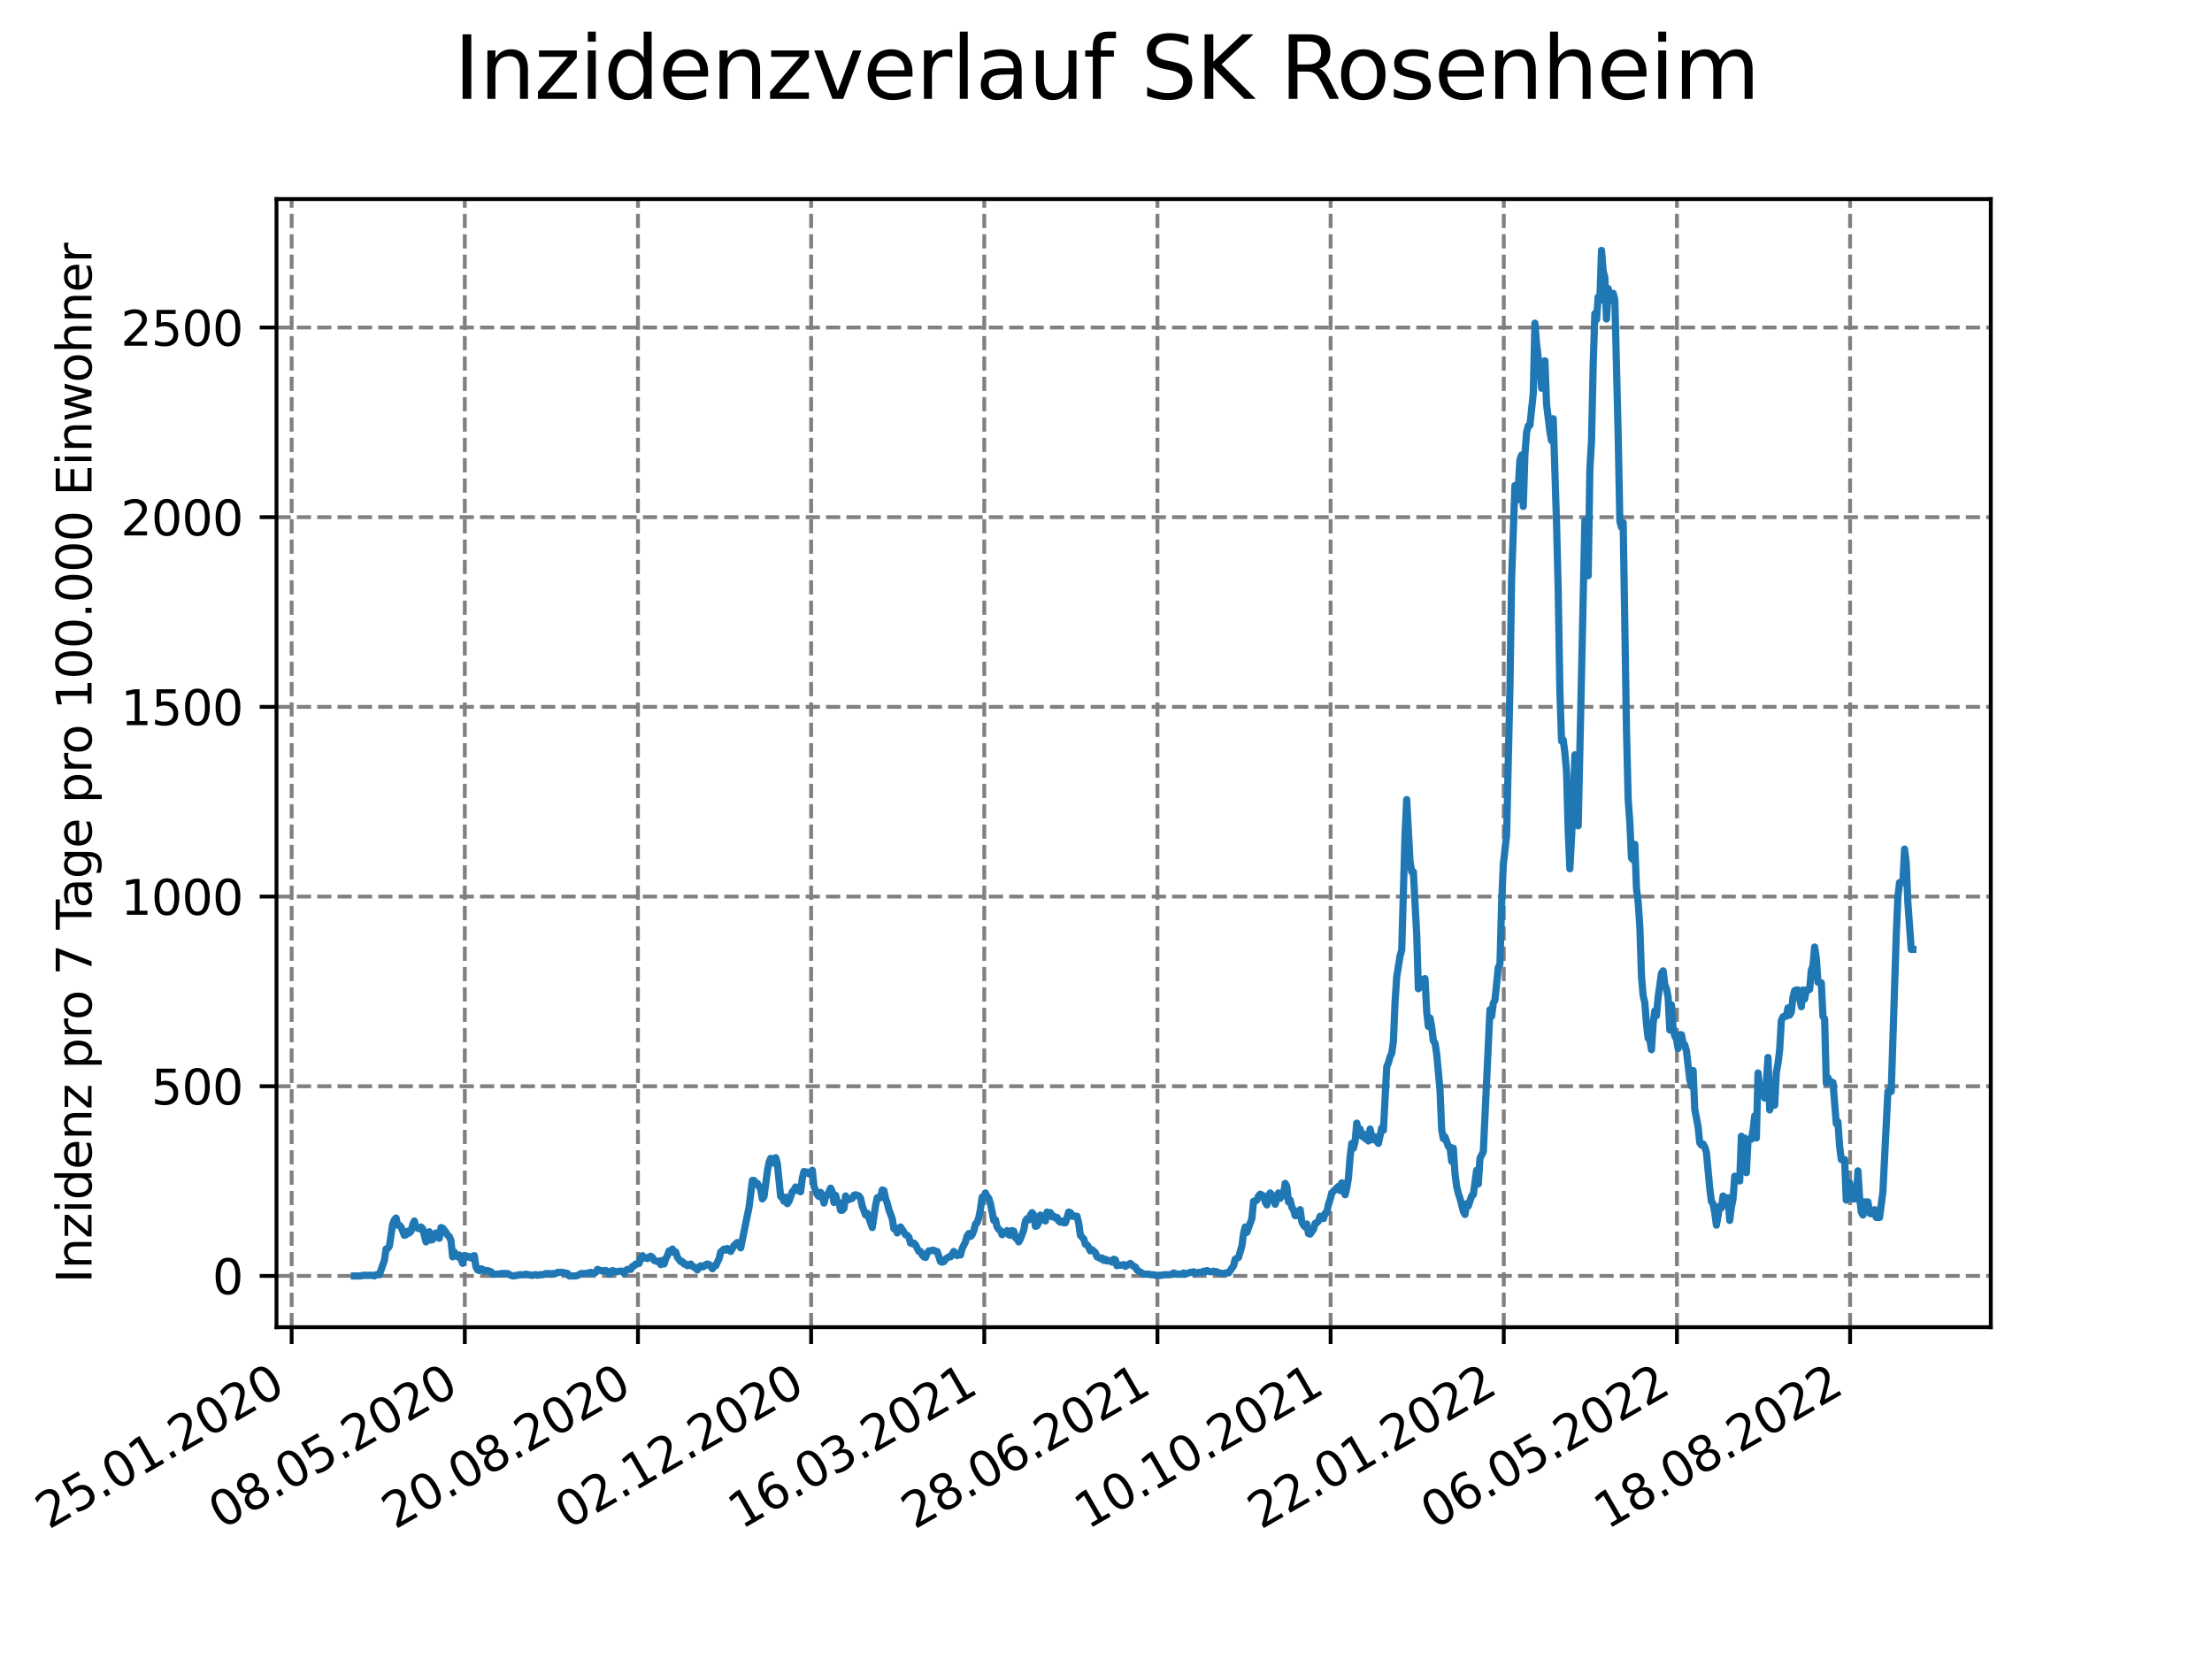 <?xml version="1.0" encoding="utf-8" standalone="no"?>
<!DOCTYPE svg PUBLIC "-//W3C//DTD SVG 1.1//EN"
  "http://www.w3.org/Graphics/SVG/1.1/DTD/svg11.dtd">
<svg xmlns:xlink="http://www.w3.org/1999/xlink" width="460.8pt" height="345.6pt" viewBox="0 0 460.8 345.6" xmlns="http://www.w3.org/2000/svg" version="1.1">
 <defs>
  <style type="text/css">*{stroke-linejoin: round; stroke-linecap: butt}</style>
 </defs>
 <g id="figure_1">
  <g id="patch_1">
   <path d="M 0 345.6 
L 460.8 345.6 
L 460.8 0 
L 0 0 
z
" style="fill: #ffffff"/>
  </g>
  <g id="axes_1">
   <g id="patch_2">
    <path d="M 57.6 276.48 
L 414.72 276.48 
L 414.72 41.472 
L 57.6 41.472 
z
" style="fill: #ffffff"/>
   </g>
   <g id="matplotlib.axis_1">
    <g id="xtick_1">
     <g id="line2d_1">
      <path d="M 60.753 276.48 
L 60.753 41.472 
" clip-path="url(#p715cb5aebe)" style="fill: none; stroke-dasharray: 2.96,1.28; stroke-dashoffset: 0; stroke: #808080; stroke-width: 0.8"/>
     </g>
     <g id="line2d_2">
      <defs>
       <path id="ma9591a7ffc" d="M 0 0 
L 0 3.5 
" style="stroke: #000000; stroke-width: 0.8"/>
      </defs>
      <g>
       <use xlink:href="#ma9591a7ffc" x="60.753" y="276.48" style="stroke: #000000; stroke-width: 0.8"/>
      </g>
     </g>
     <g id="text_1">
      <!-- 25.01.2020 -->
      <g transform="translate(10.128 318.689) rotate(-30) scale(0.1 -0.1)">
       <defs>
        <path id="DejaVuSans-32" d="M 1228 531 
L 3431 531 
L 3431 0 
L 469 0 
L 469 531 
Q 828 903 1448 1529 
Q 2069 2156 2228 2338 
Q 2531 2678 2651 2914 
Q 2772 3150 2772 3378 
Q 2772 3750 2511 3984 
Q 2250 4219 1831 4219 
Q 1534 4219 1204 4116 
Q 875 4013 500 3803 
L 500 4441 
Q 881 4594 1212 4672 
Q 1544 4750 1819 4750 
Q 2544 4750 2975 4387 
Q 3406 4025 3406 3419 
Q 3406 3131 3298 2873 
Q 3191 2616 2906 2266 
Q 2828 2175 2409 1742 
Q 1991 1309 1228 531 
z
" transform="scale(0.016)"/>
        <path id="DejaVuSans-35" d="M 691 4666 
L 3169 4666 
L 3169 4134 
L 1269 4134 
L 1269 2991 
Q 1406 3038 1543 3061 
Q 1681 3084 1819 3084 
Q 2600 3084 3056 2656 
Q 3513 2228 3513 1497 
Q 3513 744 3044 326 
Q 2575 -91 1722 -91 
Q 1428 -91 1123 -41 
Q 819 9 494 109 
L 494 744 
Q 775 591 1075 516 
Q 1375 441 1709 441 
Q 2250 441 2565 725 
Q 2881 1009 2881 1497 
Q 2881 1984 2565 2268 
Q 2250 2553 1709 2553 
Q 1456 2553 1204 2497 
Q 953 2441 691 2322 
L 691 4666 
z
" transform="scale(0.016)"/>
        <path id="DejaVuSans-2e" d="M 684 794 
L 1344 794 
L 1344 0 
L 684 0 
L 684 794 
z
" transform="scale(0.016)"/>
        <path id="DejaVuSans-30" d="M 2034 4250 
Q 1547 4250 1301 3770 
Q 1056 3291 1056 2328 
Q 1056 1369 1301 889 
Q 1547 409 2034 409 
Q 2525 409 2770 889 
Q 3016 1369 3016 2328 
Q 3016 3291 2770 3770 
Q 2525 4250 2034 4250 
z
M 2034 4750 
Q 2819 4750 3233 4129 
Q 3647 3509 3647 2328 
Q 3647 1150 3233 529 
Q 2819 -91 2034 -91 
Q 1250 -91 836 529 
Q 422 1150 422 2328 
Q 422 3509 836 4129 
Q 1250 4750 2034 4750 
z
" transform="scale(0.016)"/>
        <path id="DejaVuSans-31" d="M 794 531 
L 1825 531 
L 1825 4091 
L 703 3866 
L 703 4441 
L 1819 4666 
L 2450 4666 
L 2450 531 
L 3481 531 
L 3481 0 
L 794 0 
L 794 531 
z
" transform="scale(0.016)"/>
       </defs>
       <use xlink:href="#DejaVuSans-32"/>
       <use xlink:href="#DejaVuSans-35" x="63.623"/>
       <use xlink:href="#DejaVuSans-2e" x="127.246"/>
       <use xlink:href="#DejaVuSans-30" x="159.033"/>
       <use xlink:href="#DejaVuSans-31" x="222.656"/>
       <use xlink:href="#DejaVuSans-2e" x="286.279"/>
       <use xlink:href="#DejaVuSans-32" x="318.066"/>
       <use xlink:href="#DejaVuSans-30" x="381.689"/>
       <use xlink:href="#DejaVuSans-32" x="445.312"/>
       <use xlink:href="#DejaVuSans-30" x="508.936"/>
      </g>
     </g>
    </g>
    <g id="xtick_2">
     <g id="line2d_3">
      <path d="M 96.826 276.48 
L 96.826 41.472 
" clip-path="url(#p715cb5aebe)" style="fill: none; stroke-dasharray: 2.96,1.28; stroke-dashoffset: 0; stroke: #808080; stroke-width: 0.8"/>
     </g>
     <g id="line2d_4">
      <g>
       <use xlink:href="#ma9591a7ffc" x="96.826" y="276.48" style="stroke: #000000; stroke-width: 0.8"/>
      </g>
     </g>
     <g id="text_2">
      <!-- 08.05.2020 -->
      <g transform="translate(46.201 318.689) rotate(-30) scale(0.1 -0.1)">
       <defs>
        <path id="DejaVuSans-38" d="M 2034 2216 
Q 1584 2216 1326 1975 
Q 1069 1734 1069 1313 
Q 1069 891 1326 650 
Q 1584 409 2034 409 
Q 2484 409 2743 651 
Q 3003 894 3003 1313 
Q 3003 1734 2745 1975 
Q 2488 2216 2034 2216 
z
M 1403 2484 
Q 997 2584 770 2862 
Q 544 3141 544 3541 
Q 544 4100 942 4425 
Q 1341 4750 2034 4750 
Q 2731 4750 3128 4425 
Q 3525 4100 3525 3541 
Q 3525 3141 3298 2862 
Q 3072 2584 2669 2484 
Q 3125 2378 3379 2068 
Q 3634 1759 3634 1313 
Q 3634 634 3220 271 
Q 2806 -91 2034 -91 
Q 1263 -91 848 271 
Q 434 634 434 1313 
Q 434 1759 690 2068 
Q 947 2378 1403 2484 
z
M 1172 3481 
Q 1172 3119 1398 2916 
Q 1625 2713 2034 2713 
Q 2441 2713 2670 2916 
Q 2900 3119 2900 3481 
Q 2900 3844 2670 4047 
Q 2441 4250 2034 4250 
Q 1625 4250 1398 4047 
Q 1172 3844 1172 3481 
z
" transform="scale(0.016)"/>
       </defs>
       <use xlink:href="#DejaVuSans-30"/>
       <use xlink:href="#DejaVuSans-38" x="63.623"/>
       <use xlink:href="#DejaVuSans-2e" x="127.246"/>
       <use xlink:href="#DejaVuSans-30" x="159.033"/>
       <use xlink:href="#DejaVuSans-35" x="222.656"/>
       <use xlink:href="#DejaVuSans-2e" x="286.279"/>
       <use xlink:href="#DejaVuSans-32" x="318.066"/>
       <use xlink:href="#DejaVuSans-30" x="381.689"/>
       <use xlink:href="#DejaVuSans-32" x="445.312"/>
       <use xlink:href="#DejaVuSans-30" x="508.936"/>
      </g>
     </g>
    </g>
    <g id="xtick_3">
     <g id="line2d_5">
      <path d="M 132.899 276.48 
L 132.899 41.472 
" clip-path="url(#p715cb5aebe)" style="fill: none; stroke-dasharray: 2.96,1.28; stroke-dashoffset: 0; stroke: #808080; stroke-width: 0.8"/>
     </g>
     <g id="line2d_6">
      <g>
       <use xlink:href="#ma9591a7ffc" x="132.899" y="276.48" style="stroke: #000000; stroke-width: 0.8"/>
      </g>
     </g>
     <g id="text_3">
      <!-- 20.08.2020 -->
      <g transform="translate(82.274 318.689) rotate(-30) scale(0.1 -0.1)">
       <use xlink:href="#DejaVuSans-32"/>
       <use xlink:href="#DejaVuSans-30" x="63.623"/>
       <use xlink:href="#DejaVuSans-2e" x="127.246"/>
       <use xlink:href="#DejaVuSans-30" x="159.033"/>
       <use xlink:href="#DejaVuSans-38" x="222.656"/>
       <use xlink:href="#DejaVuSans-2e" x="286.279"/>
       <use xlink:href="#DejaVuSans-32" x="318.066"/>
       <use xlink:href="#DejaVuSans-30" x="381.689"/>
       <use xlink:href="#DejaVuSans-32" x="445.312"/>
       <use xlink:href="#DejaVuSans-30" x="508.936"/>
      </g>
     </g>
    </g>
    <g id="xtick_4">
     <g id="line2d_7">
      <path d="M 168.972 276.48 
L 168.972 41.472 
" clip-path="url(#p715cb5aebe)" style="fill: none; stroke-dasharray: 2.96,1.28; stroke-dashoffset: 0; stroke: #808080; stroke-width: 0.8"/>
     </g>
     <g id="line2d_8">
      <g>
       <use xlink:href="#ma9591a7ffc" x="168.972" y="276.48" style="stroke: #000000; stroke-width: 0.8"/>
      </g>
     </g>
     <g id="text_4">
      <!-- 02.12.2020 -->
      <g transform="translate(118.346 318.689) rotate(-30) scale(0.1 -0.1)">
       <use xlink:href="#DejaVuSans-30"/>
       <use xlink:href="#DejaVuSans-32" x="63.623"/>
       <use xlink:href="#DejaVuSans-2e" x="127.246"/>
       <use xlink:href="#DejaVuSans-31" x="159.033"/>
       <use xlink:href="#DejaVuSans-32" x="222.656"/>
       <use xlink:href="#DejaVuSans-2e" x="286.279"/>
       <use xlink:href="#DejaVuSans-32" x="318.066"/>
       <use xlink:href="#DejaVuSans-30" x="381.689"/>
       <use xlink:href="#DejaVuSans-32" x="445.312"/>
       <use xlink:href="#DejaVuSans-30" x="508.936"/>
      </g>
     </g>
    </g>
    <g id="xtick_5">
     <g id="line2d_9">
      <path d="M 205.044 276.48 
L 205.044 41.472 
" clip-path="url(#p715cb5aebe)" style="fill: none; stroke-dasharray: 2.96,1.28; stroke-dashoffset: 0; stroke: #808080; stroke-width: 0.8"/>
     </g>
     <g id="line2d_10">
      <g>
       <use xlink:href="#ma9591a7ffc" x="205.044" y="276.48" style="stroke: #000000; stroke-width: 0.8"/>
      </g>
     </g>
     <g id="text_5">
      <!-- 16.03.2021 -->
      <g transform="translate(154.419 318.689) rotate(-30) scale(0.1 -0.1)">
       <defs>
        <path id="DejaVuSans-36" d="M 2113 2584 
Q 1688 2584 1439 2293 
Q 1191 2003 1191 1497 
Q 1191 994 1439 701 
Q 1688 409 2113 409 
Q 2538 409 2786 701 
Q 3034 994 3034 1497 
Q 3034 2003 2786 2293 
Q 2538 2584 2113 2584 
z
M 3366 4563 
L 3366 3988 
Q 3128 4100 2886 4159 
Q 2644 4219 2406 4219 
Q 1781 4219 1451 3797 
Q 1122 3375 1075 2522 
Q 1259 2794 1537 2939 
Q 1816 3084 2150 3084 
Q 2853 3084 3261 2657 
Q 3669 2231 3669 1497 
Q 3669 778 3244 343 
Q 2819 -91 2113 -91 
Q 1303 -91 875 529 
Q 447 1150 447 2328 
Q 447 3434 972 4092 
Q 1497 4750 2381 4750 
Q 2619 4750 2861 4703 
Q 3103 4656 3366 4563 
z
" transform="scale(0.016)"/>
        <path id="DejaVuSans-33" d="M 2597 2516 
Q 3050 2419 3304 2112 
Q 3559 1806 3559 1356 
Q 3559 666 3084 287 
Q 2609 -91 1734 -91 
Q 1441 -91 1130 -33 
Q 819 25 488 141 
L 488 750 
Q 750 597 1062 519 
Q 1375 441 1716 441 
Q 2309 441 2620 675 
Q 2931 909 2931 1356 
Q 2931 1769 2642 2001 
Q 2353 2234 1838 2234 
L 1294 2234 
L 1294 2753 
L 1863 2753 
Q 2328 2753 2575 2939 
Q 2822 3125 2822 3475 
Q 2822 3834 2567 4026 
Q 2313 4219 1838 4219 
Q 1578 4219 1281 4162 
Q 984 4106 628 3988 
L 628 4550 
Q 988 4650 1302 4700 
Q 1616 4750 1894 4750 
Q 2613 4750 3031 4423 
Q 3450 4097 3450 3541 
Q 3450 3153 3228 2886 
Q 3006 2619 2597 2516 
z
" transform="scale(0.016)"/>
       </defs>
       <use xlink:href="#DejaVuSans-31"/>
       <use xlink:href="#DejaVuSans-36" x="63.623"/>
       <use xlink:href="#DejaVuSans-2e" x="127.246"/>
       <use xlink:href="#DejaVuSans-30" x="159.033"/>
       <use xlink:href="#DejaVuSans-33" x="222.656"/>
       <use xlink:href="#DejaVuSans-2e" x="286.279"/>
       <use xlink:href="#DejaVuSans-32" x="318.066"/>
       <use xlink:href="#DejaVuSans-30" x="381.689"/>
       <use xlink:href="#DejaVuSans-32" x="445.312"/>
       <use xlink:href="#DejaVuSans-31" x="508.936"/>
      </g>
     </g>
    </g>
    <g id="xtick_6">
     <g id="line2d_11">
      <path d="M 241.117 276.48 
L 241.117 41.472 
" clip-path="url(#p715cb5aebe)" style="fill: none; stroke-dasharray: 2.96,1.28; stroke-dashoffset: 0; stroke: #808080; stroke-width: 0.8"/>
     </g>
     <g id="line2d_12">
      <g>
       <use xlink:href="#ma9591a7ffc" x="241.117" y="276.48" style="stroke: #000000; stroke-width: 0.8"/>
      </g>
     </g>
     <g id="text_6">
      <!-- 28.06.2021 -->
      <g transform="translate(190.492 318.689) rotate(-30) scale(0.1 -0.1)">
       <use xlink:href="#DejaVuSans-32"/>
       <use xlink:href="#DejaVuSans-38" x="63.623"/>
       <use xlink:href="#DejaVuSans-2e" x="127.246"/>
       <use xlink:href="#DejaVuSans-30" x="159.033"/>
       <use xlink:href="#DejaVuSans-36" x="222.656"/>
       <use xlink:href="#DejaVuSans-2e" x="286.279"/>
       <use xlink:href="#DejaVuSans-32" x="318.066"/>
       <use xlink:href="#DejaVuSans-30" x="381.689"/>
       <use xlink:href="#DejaVuSans-32" x="445.312"/>
       <use xlink:href="#DejaVuSans-31" x="508.936"/>
      </g>
     </g>
    </g>
    <g id="xtick_7">
     <g id="line2d_13">
      <path d="M 277.19 276.48 
L 277.19 41.472 
" clip-path="url(#p715cb5aebe)" style="fill: none; stroke-dasharray: 2.96,1.28; stroke-dashoffset: 0; stroke: #808080; stroke-width: 0.8"/>
     </g>
     <g id="line2d_14">
      <g>
       <use xlink:href="#ma9591a7ffc" x="277.19" y="276.48" style="stroke: #000000; stroke-width: 0.8"/>
      </g>
     </g>
     <g id="text_7">
      <!-- 10.10.2021 -->
      <g transform="translate(226.565 318.689) rotate(-30) scale(0.1 -0.1)">
       <use xlink:href="#DejaVuSans-31"/>
       <use xlink:href="#DejaVuSans-30" x="63.623"/>
       <use xlink:href="#DejaVuSans-2e" x="127.246"/>
       <use xlink:href="#DejaVuSans-31" x="159.033"/>
       <use xlink:href="#DejaVuSans-30" x="222.656"/>
       <use xlink:href="#DejaVuSans-2e" x="286.279"/>
       <use xlink:href="#DejaVuSans-32" x="318.066"/>
       <use xlink:href="#DejaVuSans-30" x="381.689"/>
       <use xlink:href="#DejaVuSans-32" x="445.312"/>
       <use xlink:href="#DejaVuSans-31" x="508.936"/>
      </g>
     </g>
    </g>
    <g id="xtick_8">
     <g id="line2d_15">
      <path d="M 313.263 276.48 
L 313.263 41.472 
" clip-path="url(#p715cb5aebe)" style="fill: none; stroke-dasharray: 2.96,1.28; stroke-dashoffset: 0; stroke: #808080; stroke-width: 0.8"/>
     </g>
     <g id="line2d_16">
      <g>
       <use xlink:href="#ma9591a7ffc" x="313.263" y="276.48" style="stroke: #000000; stroke-width: 0.8"/>
      </g>
     </g>
     <g id="text_8">
      <!-- 22.01.2022 -->
      <g transform="translate(262.637 318.689) rotate(-30) scale(0.1 -0.1)">
       <use xlink:href="#DejaVuSans-32"/>
       <use xlink:href="#DejaVuSans-32" x="63.623"/>
       <use xlink:href="#DejaVuSans-2e" x="127.246"/>
       <use xlink:href="#DejaVuSans-30" x="159.033"/>
       <use xlink:href="#DejaVuSans-31" x="222.656"/>
       <use xlink:href="#DejaVuSans-2e" x="286.279"/>
       <use xlink:href="#DejaVuSans-32" x="318.066"/>
       <use xlink:href="#DejaVuSans-30" x="381.689"/>
       <use xlink:href="#DejaVuSans-32" x="445.312"/>
       <use xlink:href="#DejaVuSans-32" x="508.936"/>
      </g>
     </g>
    </g>
    <g id="xtick_9">
     <g id="line2d_17">
      <path d="M 349.335 276.48 
L 349.335 41.472 
" clip-path="url(#p715cb5aebe)" style="fill: none; stroke-dasharray: 2.96,1.28; stroke-dashoffset: 0; stroke: #808080; stroke-width: 0.8"/>
     </g>
     <g id="line2d_18">
      <g>
       <use xlink:href="#ma9591a7ffc" x="349.335" y="276.48" style="stroke: #000000; stroke-width: 0.8"/>
      </g>
     </g>
     <g id="text_9">
      <!-- 06.05.2022 -->
      <g transform="translate(298.71 318.689) rotate(-30) scale(0.1 -0.1)">
       <use xlink:href="#DejaVuSans-30"/>
       <use xlink:href="#DejaVuSans-36" x="63.623"/>
       <use xlink:href="#DejaVuSans-2e" x="127.246"/>
       <use xlink:href="#DejaVuSans-30" x="159.033"/>
       <use xlink:href="#DejaVuSans-35" x="222.656"/>
       <use xlink:href="#DejaVuSans-2e" x="286.279"/>
       <use xlink:href="#DejaVuSans-32" x="318.066"/>
       <use xlink:href="#DejaVuSans-30" x="381.689"/>
       <use xlink:href="#DejaVuSans-32" x="445.312"/>
       <use xlink:href="#DejaVuSans-32" x="508.936"/>
      </g>
     </g>
    </g>
    <g id="xtick_10">
     <g id="line2d_19">
      <path d="M 385.408 276.48 
L 385.408 41.472 
" clip-path="url(#p715cb5aebe)" style="fill: none; stroke-dasharray: 2.96,1.28; stroke-dashoffset: 0; stroke: #808080; stroke-width: 0.8"/>
     </g>
     <g id="line2d_20">
      <g>
       <use xlink:href="#ma9591a7ffc" x="385.408" y="276.48" style="stroke: #000000; stroke-width: 0.8"/>
      </g>
     </g>
     <g id="text_10">
      <!-- 18.08.2022 -->
      <g transform="translate(334.783 318.689) rotate(-30) scale(0.1 -0.1)">
       <use xlink:href="#DejaVuSans-31"/>
       <use xlink:href="#DejaVuSans-38" x="63.623"/>
       <use xlink:href="#DejaVuSans-2e" x="127.246"/>
       <use xlink:href="#DejaVuSans-30" x="159.033"/>
       <use xlink:href="#DejaVuSans-38" x="222.656"/>
       <use xlink:href="#DejaVuSans-2e" x="286.279"/>
       <use xlink:href="#DejaVuSans-32" x="318.066"/>
       <use xlink:href="#DejaVuSans-30" x="381.689"/>
       <use xlink:href="#DejaVuSans-32" x="445.312"/>
       <use xlink:href="#DejaVuSans-32" x="508.936"/>
      </g>
     </g>
    </g>
   </g>
   <g id="matplotlib.axis_2">
    <g id="ytick_1">
     <g id="line2d_21">
      <path d="M 57.6 265.798 
L 414.72 265.798 
" clip-path="url(#p715cb5aebe)" style="fill: none; stroke-dasharray: 2.96,1.28; stroke-dashoffset: 0; stroke: #808080; stroke-width: 0.8"/>
     </g>
     <g id="line2d_22">
      <defs>
       <path id="ma92abcd1f4" d="M 0 0 
L -3.5 0 
" style="stroke: #000000; stroke-width: 0.8"/>
      </defs>
      <g>
       <use xlink:href="#ma92abcd1f4" x="57.6" y="265.798" style="stroke: #000000; stroke-width: 0.8"/>
      </g>
     </g>
     <g id="text_11">
      <!-- 0 -->
      <g transform="translate(44.237 269.597) scale(0.1 -0.1)">
       <use xlink:href="#DejaVuSans-30"/>
      </g>
     </g>
    </g>
    <g id="ytick_2">
     <g id="line2d_23">
      <path d="M 57.6 226.283 
L 414.72 226.283 
" clip-path="url(#p715cb5aebe)" style="fill: none; stroke-dasharray: 2.96,1.28; stroke-dashoffset: 0; stroke: #808080; stroke-width: 0.8"/>
     </g>
     <g id="line2d_24">
      <g>
       <use xlink:href="#ma92abcd1f4" x="57.6" y="226.283" style="stroke: #000000; stroke-width: 0.8"/>
      </g>
     </g>
     <g id="text_12">
      <!-- 500 -->
      <g transform="translate(31.512 230.082) scale(0.1 -0.1)">
       <use xlink:href="#DejaVuSans-35"/>
       <use xlink:href="#DejaVuSans-30" x="63.623"/>
       <use xlink:href="#DejaVuSans-30" x="127.246"/>
      </g>
     </g>
    </g>
    <g id="ytick_3">
     <g id="line2d_25">
      <path d="M 57.6 186.768 
L 414.72 186.768 
" clip-path="url(#p715cb5aebe)" style="fill: none; stroke-dasharray: 2.96,1.28; stroke-dashoffset: 0; stroke: #808080; stroke-width: 0.8"/>
     </g>
     <g id="line2d_26">
      <g>
       <use xlink:href="#ma92abcd1f4" x="57.6" y="186.768" style="stroke: #000000; stroke-width: 0.8"/>
      </g>
     </g>
     <g id="text_13">
      <!-- 1000 -->
      <g transform="translate(25.15 190.568) scale(0.1 -0.1)">
       <use xlink:href="#DejaVuSans-31"/>
       <use xlink:href="#DejaVuSans-30" x="63.623"/>
       <use xlink:href="#DejaVuSans-30" x="127.246"/>
       <use xlink:href="#DejaVuSans-30" x="190.869"/>
      </g>
     </g>
    </g>
    <g id="ytick_4">
     <g id="line2d_27">
      <path d="M 57.6 147.254 
L 414.72 147.254 
" clip-path="url(#p715cb5aebe)" style="fill: none; stroke-dasharray: 2.96,1.28; stroke-dashoffset: 0; stroke: #808080; stroke-width: 0.8"/>
     </g>
     <g id="line2d_28">
      <g>
       <use xlink:href="#ma92abcd1f4" x="57.6" y="147.254" style="stroke: #000000; stroke-width: 0.8"/>
      </g>
     </g>
     <g id="text_14">
      <!-- 1500 -->
      <g transform="translate(25.15 151.053) scale(0.1 -0.1)">
       <use xlink:href="#DejaVuSans-31"/>
       <use xlink:href="#DejaVuSans-35" x="63.623"/>
       <use xlink:href="#DejaVuSans-30" x="127.246"/>
       <use xlink:href="#DejaVuSans-30" x="190.869"/>
      </g>
     </g>
    </g>
    <g id="ytick_5">
     <g id="line2d_29">
      <path d="M 57.6 107.739 
L 414.72 107.739 
" clip-path="url(#p715cb5aebe)" style="fill: none; stroke-dasharray: 2.96,1.28; stroke-dashoffset: 0; stroke: #808080; stroke-width: 0.8"/>
     </g>
     <g id="line2d_30">
      <g>
       <use xlink:href="#ma92abcd1f4" x="57.6" y="107.739" style="stroke: #000000; stroke-width: 0.8"/>
      </g>
     </g>
     <g id="text_15">
      <!-- 2000 -->
      <g transform="translate(25.15 111.538) scale(0.1 -0.1)">
       <use xlink:href="#DejaVuSans-32"/>
       <use xlink:href="#DejaVuSans-30" x="63.623"/>
       <use xlink:href="#DejaVuSans-30" x="127.246"/>
       <use xlink:href="#DejaVuSans-30" x="190.869"/>
      </g>
     </g>
    </g>
    <g id="ytick_6">
     <g id="line2d_31">
      <path d="M 57.6 68.224 
L 414.72 68.224 
" clip-path="url(#p715cb5aebe)" style="fill: none; stroke-dasharray: 2.96,1.28; stroke-dashoffset: 0; stroke: #808080; stroke-width: 0.8"/>
     </g>
     <g id="line2d_32">
      <g>
       <use xlink:href="#ma92abcd1f4" x="57.6" y="68.224" style="stroke: #000000; stroke-width: 0.8"/>
      </g>
     </g>
     <g id="text_16">
      <!-- 2500 -->
      <g transform="translate(25.15 72.023) scale(0.1 -0.1)">
       <use xlink:href="#DejaVuSans-32"/>
       <use xlink:href="#DejaVuSans-35" x="63.623"/>
       <use xlink:href="#DejaVuSans-30" x="127.246"/>
       <use xlink:href="#DejaVuSans-30" x="190.869"/>
      </g>
     </g>
    </g>
    <g id="text_17">
     <!-- Inzidenz pro 7 Tage pro 100.000 Einwohner -->
     <g transform="translate(19.07 267.301) rotate(-90) scale(0.1 -0.1)">
      <defs>
       <path id="DejaVuSans-49" d="M 628 4666 
L 1259 4666 
L 1259 0 
L 628 0 
L 628 4666 
z
" transform="scale(0.016)"/>
       <path id="DejaVuSans-6e" d="M 3513 2113 
L 3513 0 
L 2938 0 
L 2938 2094 
Q 2938 2591 2744 2837 
Q 2550 3084 2163 3084 
Q 1697 3084 1428 2787 
Q 1159 2491 1159 1978 
L 1159 0 
L 581 0 
L 581 3500 
L 1159 3500 
L 1159 2956 
Q 1366 3272 1645 3428 
Q 1925 3584 2291 3584 
Q 2894 3584 3203 3211 
Q 3513 2838 3513 2113 
z
" transform="scale(0.016)"/>
       <path id="DejaVuSans-7a" d="M 353 3500 
L 3084 3500 
L 3084 2975 
L 922 459 
L 3084 459 
L 3084 0 
L 275 0 
L 275 525 
L 2438 3041 
L 353 3041 
L 353 3500 
z
" transform="scale(0.016)"/>
       <path id="DejaVuSans-69" d="M 603 3500 
L 1178 3500 
L 1178 0 
L 603 0 
L 603 3500 
z
M 603 4863 
L 1178 4863 
L 1178 4134 
L 603 4134 
L 603 4863 
z
" transform="scale(0.016)"/>
       <path id="DejaVuSans-64" d="M 2906 2969 
L 2906 4863 
L 3481 4863 
L 3481 0 
L 2906 0 
L 2906 525 
Q 2725 213 2448 61 
Q 2172 -91 1784 -91 
Q 1150 -91 751 415 
Q 353 922 353 1747 
Q 353 2572 751 3078 
Q 1150 3584 1784 3584 
Q 2172 3584 2448 3432 
Q 2725 3281 2906 2969 
z
M 947 1747 
Q 947 1113 1208 752 
Q 1469 391 1925 391 
Q 2381 391 2643 752 
Q 2906 1113 2906 1747 
Q 2906 2381 2643 2742 
Q 2381 3103 1925 3103 
Q 1469 3103 1208 2742 
Q 947 2381 947 1747 
z
" transform="scale(0.016)"/>
       <path id="DejaVuSans-65" d="M 3597 1894 
L 3597 1613 
L 953 1613 
Q 991 1019 1311 708 
Q 1631 397 2203 397 
Q 2534 397 2845 478 
Q 3156 559 3463 722 
L 3463 178 
Q 3153 47 2828 -22 
Q 2503 -91 2169 -91 
Q 1331 -91 842 396 
Q 353 884 353 1716 
Q 353 2575 817 3079 
Q 1281 3584 2069 3584 
Q 2775 3584 3186 3129 
Q 3597 2675 3597 1894 
z
M 3022 2063 
Q 3016 2534 2758 2815 
Q 2500 3097 2075 3097 
Q 1594 3097 1305 2825 
Q 1016 2553 972 2059 
L 3022 2063 
z
" transform="scale(0.016)"/>
       <path id="DejaVuSans-20" transform="scale(0.016)"/>
       <path id="DejaVuSans-70" d="M 1159 525 
L 1159 -1331 
L 581 -1331 
L 581 3500 
L 1159 3500 
L 1159 2969 
Q 1341 3281 1617 3432 
Q 1894 3584 2278 3584 
Q 2916 3584 3314 3078 
Q 3713 2572 3713 1747 
Q 3713 922 3314 415 
Q 2916 -91 2278 -91 
Q 1894 -91 1617 61 
Q 1341 213 1159 525 
z
M 3116 1747 
Q 3116 2381 2855 2742 
Q 2594 3103 2138 3103 
Q 1681 3103 1420 2742 
Q 1159 2381 1159 1747 
Q 1159 1113 1420 752 
Q 1681 391 2138 391 
Q 2594 391 2855 752 
Q 3116 1113 3116 1747 
z
" transform="scale(0.016)"/>
       <path id="DejaVuSans-72" d="M 2631 2963 
Q 2534 3019 2420 3045 
Q 2306 3072 2169 3072 
Q 1681 3072 1420 2755 
Q 1159 2438 1159 1844 
L 1159 0 
L 581 0 
L 581 3500 
L 1159 3500 
L 1159 2956 
Q 1341 3275 1631 3429 
Q 1922 3584 2338 3584 
Q 2397 3584 2469 3576 
Q 2541 3569 2628 3553 
L 2631 2963 
z
" transform="scale(0.016)"/>
       <path id="DejaVuSans-6f" d="M 1959 3097 
Q 1497 3097 1228 2736 
Q 959 2375 959 1747 
Q 959 1119 1226 758 
Q 1494 397 1959 397 
Q 2419 397 2687 759 
Q 2956 1122 2956 1747 
Q 2956 2369 2687 2733 
Q 2419 3097 1959 3097 
z
M 1959 3584 
Q 2709 3584 3137 3096 
Q 3566 2609 3566 1747 
Q 3566 888 3137 398 
Q 2709 -91 1959 -91 
Q 1206 -91 779 398 
Q 353 888 353 1747 
Q 353 2609 779 3096 
Q 1206 3584 1959 3584 
z
" transform="scale(0.016)"/>
       <path id="DejaVuSans-37" d="M 525 4666 
L 3525 4666 
L 3525 4397 
L 1831 0 
L 1172 0 
L 2766 4134 
L 525 4134 
L 525 4666 
z
" transform="scale(0.016)"/>
       <path id="DejaVuSans-54" d="M -19 4666 
L 3928 4666 
L 3928 4134 
L 2272 4134 
L 2272 0 
L 1638 0 
L 1638 4134 
L -19 4134 
L -19 4666 
z
" transform="scale(0.016)"/>
       <path id="DejaVuSans-61" d="M 2194 1759 
Q 1497 1759 1228 1600 
Q 959 1441 959 1056 
Q 959 750 1161 570 
Q 1363 391 1709 391 
Q 2188 391 2477 730 
Q 2766 1069 2766 1631 
L 2766 1759 
L 2194 1759 
z
M 3341 1997 
L 3341 0 
L 2766 0 
L 2766 531 
Q 2569 213 2275 61 
Q 1981 -91 1556 -91 
Q 1019 -91 701 211 
Q 384 513 384 1019 
Q 384 1609 779 1909 
Q 1175 2209 1959 2209 
L 2766 2209 
L 2766 2266 
Q 2766 2663 2505 2880 
Q 2244 3097 1772 3097 
Q 1472 3097 1187 3025 
Q 903 2953 641 2809 
L 641 3341 
Q 956 3463 1253 3523 
Q 1550 3584 1831 3584 
Q 2591 3584 2966 3190 
Q 3341 2797 3341 1997 
z
" transform="scale(0.016)"/>
       <path id="DejaVuSans-67" d="M 2906 1791 
Q 2906 2416 2648 2759 
Q 2391 3103 1925 3103 
Q 1463 3103 1205 2759 
Q 947 2416 947 1791 
Q 947 1169 1205 825 
Q 1463 481 1925 481 
Q 2391 481 2648 825 
Q 2906 1169 2906 1791 
z
M 3481 434 
Q 3481 -459 3084 -895 
Q 2688 -1331 1869 -1331 
Q 1566 -1331 1297 -1286 
Q 1028 -1241 775 -1147 
L 775 -588 
Q 1028 -725 1275 -790 
Q 1522 -856 1778 -856 
Q 2344 -856 2625 -561 
Q 2906 -266 2906 331 
L 2906 616 
Q 2728 306 2450 153 
Q 2172 0 1784 0 
Q 1141 0 747 490 
Q 353 981 353 1791 
Q 353 2603 747 3093 
Q 1141 3584 1784 3584 
Q 2172 3584 2450 3431 
Q 2728 3278 2906 2969 
L 2906 3500 
L 3481 3500 
L 3481 434 
z
" transform="scale(0.016)"/>
       <path id="DejaVuSans-45" d="M 628 4666 
L 3578 4666 
L 3578 4134 
L 1259 4134 
L 1259 2753 
L 3481 2753 
L 3481 2222 
L 1259 2222 
L 1259 531 
L 3634 531 
L 3634 0 
L 628 0 
L 628 4666 
z
" transform="scale(0.016)"/>
       <path id="DejaVuSans-77" d="M 269 3500 
L 844 3500 
L 1563 769 
L 2278 3500 
L 2956 3500 
L 3675 769 
L 4391 3500 
L 4966 3500 
L 4050 0 
L 3372 0 
L 2619 2869 
L 1863 0 
L 1184 0 
L 269 3500 
z
" transform="scale(0.016)"/>
       <path id="DejaVuSans-68" d="M 3513 2113 
L 3513 0 
L 2938 0 
L 2938 2094 
Q 2938 2591 2744 2837 
Q 2550 3084 2163 3084 
Q 1697 3084 1428 2787 
Q 1159 2491 1159 1978 
L 1159 0 
L 581 0 
L 581 4863 
L 1159 4863 
L 1159 2956 
Q 1366 3272 1645 3428 
Q 1925 3584 2291 3584 
Q 2894 3584 3203 3211 
Q 3513 2838 3513 2113 
z
" transform="scale(0.016)"/>
      </defs>
      <use xlink:href="#DejaVuSans-49"/>
      <use xlink:href="#DejaVuSans-6e" x="29.492"/>
      <use xlink:href="#DejaVuSans-7a" x="92.871"/>
      <use xlink:href="#DejaVuSans-69" x="145.361"/>
      <use xlink:href="#DejaVuSans-64" x="173.145"/>
      <use xlink:href="#DejaVuSans-65" x="236.621"/>
      <use xlink:href="#DejaVuSans-6e" x="298.145"/>
      <use xlink:href="#DejaVuSans-7a" x="361.523"/>
      <use xlink:href="#DejaVuSans-20" x="414.014"/>
      <use xlink:href="#DejaVuSans-70" x="445.801"/>
      <use xlink:href="#DejaVuSans-72" x="509.277"/>
      <use xlink:href="#DejaVuSans-6f" x="548.141"/>
      <use xlink:href="#DejaVuSans-20" x="609.322"/>
      <use xlink:href="#DejaVuSans-37" x="641.109"/>
      <use xlink:href="#DejaVuSans-20" x="704.732"/>
      <use xlink:href="#DejaVuSans-54" x="736.52"/>
      <use xlink:href="#DejaVuSans-61" x="781.104"/>
      <use xlink:href="#DejaVuSans-67" x="842.383"/>
      <use xlink:href="#DejaVuSans-65" x="905.859"/>
      <use xlink:href="#DejaVuSans-20" x="967.383"/>
      <use xlink:href="#DejaVuSans-70" x="999.17"/>
      <use xlink:href="#DejaVuSans-72" x="1062.646"/>
      <use xlink:href="#DejaVuSans-6f" x="1101.51"/>
      <use xlink:href="#DejaVuSans-20" x="1162.691"/>
      <use xlink:href="#DejaVuSans-31" x="1194.479"/>
      <use xlink:href="#DejaVuSans-30" x="1258.102"/>
      <use xlink:href="#DejaVuSans-30" x="1321.725"/>
      <use xlink:href="#DejaVuSans-2e" x="1385.348"/>
      <use xlink:href="#DejaVuSans-30" x="1417.135"/>
      <use xlink:href="#DejaVuSans-30" x="1480.758"/>
      <use xlink:href="#DejaVuSans-30" x="1544.381"/>
      <use xlink:href="#DejaVuSans-20" x="1608.004"/>
      <use xlink:href="#DejaVuSans-45" x="1639.791"/>
      <use xlink:href="#DejaVuSans-69" x="1702.975"/>
      <use xlink:href="#DejaVuSans-6e" x="1730.758"/>
      <use xlink:href="#DejaVuSans-77" x="1794.137"/>
      <use xlink:href="#DejaVuSans-6f" x="1875.924"/>
      <use xlink:href="#DejaVuSans-68" x="1937.105"/>
      <use xlink:href="#DejaVuSans-6e" x="2000.484"/>
      <use xlink:href="#DejaVuSans-65" x="2063.863"/>
      <use xlink:href="#DejaVuSans-72" x="2125.387"/>
     </g>
    </g>
   </g>
   <g id="line2d_33">
    <path d="M 73.833 265.798 
L 75.22 265.798 
L 75.567 265.673 
L 77.648 265.673 
L 77.995 265.798 
L 78.342 265.549 
L 79.036 265.549 
L 80.076 262.565 
L 80.423 260.202 
L 80.77 260.077 
L 81.117 259.58 
L 81.81 254.979 
L 82.157 254.108 
L 82.504 253.735 
L 82.851 255.228 
L 83.198 255.228 
L 83.545 255.601 
L 84.238 257.342 
L 84.585 257.217 
L 84.932 256.471 
L 85.279 256.844 
L 85.626 256.471 
L 85.973 255.103 
L 86.319 254.357 
L 86.666 255.725 
L 87.36 255.974 
L 87.707 255.601 
L 88.054 255.974 
L 88.747 258.71 
L 89.094 256.844 
L 89.441 256.595 
L 89.788 258.336 
L 90.135 258.212 
L 90.829 256.844 
L 91.175 256.969 
L 91.522 257.963 
L 91.869 255.725 
L 92.216 255.849 
L 92.91 256.72 
L 93.257 257.342 
L 93.603 257.59 
L 93.95 258.461 
L 94.297 261.818 
L 94.644 260.824 
L 94.991 261.445 
L 95.338 261.818 
L 95.684 261.445 
L 96.378 263.186 
L 96.725 261.57 
L 97.072 261.943 
L 97.419 261.694 
L 97.766 261.818 
L 98.112 262.067 
L 98.459 261.694 
L 98.806 261.57 
L 99.153 263.932 
L 99.5 264.554 
L 99.847 264.679 
L 100.194 264.306 
L 100.54 264.43 
L 100.887 264.803 
L 101.234 264.679 
L 101.581 264.679 
L 102.275 264.927 
L 102.622 265.425 
L 104.009 265.425 
L 104.356 265.3 
L 105.743 265.3 
L 106.437 265.673 
L 106.784 265.798 
L 107.131 265.798 
L 107.477 265.673 
L 107.824 265.673 
L 108.171 265.549 
L 109.212 265.549 
L 109.559 265.425 
L 109.905 265.549 
L 110.252 265.549 
L 110.599 265.673 
L 110.946 265.673 
L 111.293 265.549 
L 111.64 265.549 
L 111.987 265.673 
L 112.333 265.549 
L 113.027 265.549 
L 113.721 265.3 
L 114.415 265.3 
L 114.761 265.425 
L 115.108 265.3 
L 115.802 265.3 
L 116.149 265.052 
L 117.189 265.052 
L 117.536 265.176 
L 117.883 265.176 
L 118.23 265.3 
L 118.577 265.798 
L 119.964 265.798 
L 120.658 265.549 
L 121.005 265.3 
L 122.045 265.3 
L 122.392 265.176 
L 122.739 265.176 
L 123.086 265.052 
L 123.433 265.3 
L 124.126 265.052 
L 124.473 264.43 
L 125.514 264.803 
L 125.861 264.679 
L 126.208 264.679 
L 126.554 264.803 
L 126.901 265.425 
L 127.248 265.3 
L 127.595 264.679 
L 128.289 264.927 
L 128.636 264.927 
L 128.982 264.803 
L 129.676 264.803 
L 130.023 265.3 
L 130.37 264.679 
L 130.717 264.43 
L 131.41 264.43 
L 131.757 263.808 
L 132.104 263.684 
L 132.451 263.311 
L 132.798 263.311 
L 133.145 263.186 
L 133.491 262.067 
L 133.838 261.57 
L 134.185 262.067 
L 134.532 262.067 
L 134.879 262.191 
L 135.226 261.818 
L 135.573 261.694 
L 135.919 261.943 
L 136.266 262.565 
L 136.96 262.813 
L 137.307 262.689 
L 137.654 263.435 
L 138.001 262.565 
L 138.347 263.311 
L 138.694 262.191 
L 139.041 261.57 
L 139.388 260.575 
L 139.735 260.824 
L 140.082 260.202 
L 140.429 260.948 
L 140.775 260.824 
L 141.122 261.943 
L 141.816 262.813 
L 142.163 262.813 
L 142.51 263.311 
L 142.857 263.311 
L 143.203 263.684 
L 143.897 263.311 
L 144.244 263.808 
L 144.591 263.932 
L 145.284 264.554 
L 145.631 263.932 
L 145.978 263.684 
L 146.325 263.932 
L 146.672 263.808 
L 147.019 263.435 
L 147.366 263.311 
L 147.712 263.435 
L 148.406 264.306 
L 148.753 263.684 
L 149.1 263.684 
L 149.794 262.191 
L 150.14 260.824 
L 150.834 260.202 
L 151.181 260.451 
L 151.528 260.077 
L 152.222 260.699 
L 152.915 259.456 
L 153.609 258.834 
L 154.303 259.953 
L 156.037 251.497 
L 156.731 245.901 
L 157.077 245.901 
L 157.424 246.647 
L 157.771 246.523 
L 158.465 247.766 
L 158.812 249.756 
L 159.159 249.258 
L 159.852 244.036 
L 160.199 242.17 
L 160.546 241.3 
L 160.893 241.921 
L 161.24 242.295 
L 161.587 241.175 
L 161.933 242.419 
L 162.627 249.258 
L 162.974 249.507 
L 163.321 250.253 
L 163.668 249.383 
L 164.015 250.751 
L 164.361 250.253 
L 165.055 248.264 
L 165.402 247.891 
L 165.749 247.269 
L 166.096 248.015 
L 166.443 247.269 
L 166.789 248.264 
L 167.136 245.403 
L 167.483 244.036 
L 167.83 244.16 
L 168.177 244.16 
L 168.524 244.533 
L 168.87 244.533 
L 169.217 243.787 
L 169.564 247.144 
L 170.258 248.885 
L 170.605 249.258 
L 170.952 248.388 
L 171.298 249.258 
L 171.645 250.626 
L 171.992 249.258 
L 172.339 249.01 
L 173.033 247.517 
L 173.38 248.264 
L 173.726 250.502 
L 174.073 249.01 
L 174.42 250.378 
L 174.767 250.502 
L 175.114 252.119 
L 175.461 252.119 
L 175.808 251.746 
L 176.154 249.134 
L 176.501 250.005 
L 177.542 249.632 
L 177.889 249.01 
L 178.236 248.885 
L 178.929 249.134 
L 179.276 249.632 
L 179.623 251.248 
L 180.317 253.114 
L 180.663 252.74 
L 181.357 254.73 
L 181.704 255.725 
L 182.398 251.124 
L 182.745 249.507 
L 183.091 249.383 
L 183.438 249.507 
L 183.785 247.891 
L 184.132 248.015 
L 184.479 249.632 
L 184.826 250.626 
L 185.173 251.994 
L 185.866 253.86 
L 186.213 255.974 
L 186.56 255.849 
L 186.907 256.844 
L 187.254 255.849 
L 187.601 255.601 
L 188.641 257.217 
L 188.988 257.342 
L 189.335 257.715 
L 189.682 258.958 
L 190.029 259.083 
L 190.375 258.958 
L 190.722 259.331 
L 191.416 260.699 
L 191.763 260.699 
L 192.11 261.445 
L 192.457 261.818 
L 192.803 261.943 
L 193.15 261.072 
L 193.497 260.575 
L 193.844 260.575 
L 194.191 260.451 
L 194.538 260.451 
L 194.884 260.699 
L 195.231 260.699 
L 195.925 262.813 
L 196.272 262.938 
L 196.619 262.813 
L 196.966 262.316 
L 197.659 261.818 
L 198.006 261.818 
L 198.7 260.699 
L 199.047 261.321 
L 199.394 261.57 
L 199.74 261.197 
L 200.087 261.445 
L 200.434 260.077 
L 201.128 258.71 
L 201.475 257.466 
L 201.822 256.969 
L 202.168 257.59 
L 202.515 257.217 
L 202.862 256.347 
L 203.209 254.979 
L 203.556 254.73 
L 203.903 253.611 
L 204.25 251.87 
L 204.596 249.383 
L 204.943 249.507 
L 205.29 248.512 
L 205.637 249.258 
L 205.984 249.632 
L 206.331 250.751 
L 207.024 254.233 
L 207.371 254.108 
L 207.718 255.601 
L 208.065 256.098 
L 208.412 256.347 
L 208.759 257.217 
L 209.105 256.844 
L 209.452 256.844 
L 209.799 256.347 
L 210.146 257.217 
L 210.493 257.342 
L 210.84 256.347 
L 211.187 256.471 
L 211.533 257.839 
L 211.88 258.088 
L 212.227 258.71 
L 212.574 258.088 
L 213.268 256.222 
L 213.615 254.357 
L 213.961 253.86 
L 214.308 254.108 
L 214.655 253.114 
L 215.002 252.616 
L 215.349 253.114 
L 215.696 255.476 
L 216.043 255.352 
L 216.389 254.606 
L 216.736 253.114 
L 217.43 254.108 
L 217.777 254.357 
L 218.124 252.492 
L 218.47 253.114 
L 218.817 252.616 
L 219.164 253.487 
L 219.511 253.362 
L 219.858 253.735 
L 220.205 253.611 
L 220.552 254.357 
L 220.898 254.606 
L 221.245 254.357 
L 221.592 254.73 
L 221.939 254.73 
L 222.633 252.492 
L 222.98 252.616 
L 223.326 253.362 
L 223.673 253.238 
L 224.02 253.487 
L 224.367 253.362 
L 224.714 254.854 
L 225.061 257.342 
L 225.754 258.088 
L 226.101 259.207 
L 226.448 259.331 
L 226.795 259.829 
L 227.142 260.575 
L 227.489 260.326 
L 228.182 260.948 
L 228.529 261.818 
L 228.876 261.943 
L 229.223 262.191 
L 229.57 262.067 
L 229.917 262.565 
L 230.263 262.316 
L 230.61 262.689 
L 230.957 262.565 
L 231.304 262.689 
L 231.651 262.938 
L 231.998 262.316 
L 232.345 262.44 
L 232.691 263.684 
L 233.038 263.559 
L 233.732 263.559 
L 234.079 263.435 
L 234.426 263.808 
L 235.466 263.186 
L 236.16 263.808 
L 236.507 263.932 
L 236.854 264.554 
L 238.241 265.425 
L 239.282 265.425 
L 239.629 265.549 
L 240.322 265.549 
L 240.669 265.673 
L 242.057 265.673 
L 242.403 265.549 
L 243.791 265.549 
L 244.138 265.425 
L 244.484 265.176 
L 245.178 265.425 
L 246.219 265.425 
L 246.566 265.176 
L 246.912 265.425 
L 247.953 265.052 
L 248.3 265.052 
L 248.647 264.927 
L 248.994 265.3 
L 249.687 265.052 
L 250.381 265.052 
L 250.728 264.803 
L 251.075 264.927 
L 251.422 264.679 
L 252.115 264.927 
L 252.462 264.927 
L 252.809 264.803 
L 253.156 264.927 
L 253.503 264.927 
L 253.85 265.176 
L 254.196 265.176 
L 254.543 265.3 
L 254.89 265.3 
L 255.237 265.176 
L 255.931 265.176 
L 256.971 263.684 
L 257.318 262.316 
L 258.012 261.943 
L 258.705 259.58 
L 259.052 256.969 
L 259.399 255.601 
L 259.746 256.72 
L 260.787 253.86 
L 261.133 250.253 
L 261.48 250.253 
L 261.827 250.005 
L 262.174 249.134 
L 262.521 248.761 
L 263.215 249.134 
L 263.561 250.378 
L 263.908 250.999 
L 264.255 249.134 
L 264.602 248.512 
L 264.949 248.885 
L 265.643 250.875 
L 266.336 248.512 
L 266.683 249.632 
L 267.377 248.761 
L 267.724 246.523 
L 268.07 247.144 
L 268.417 250.378 
L 268.764 250.005 
L 269.111 251.497 
L 269.458 251.994 
L 269.805 253.238 
L 270.152 253.238 
L 270.845 251.994 
L 271.192 254.481 
L 271.539 255.228 
L 271.886 255.601 
L 272.233 254.979 
L 272.58 256.969 
L 272.926 257.093 
L 273.62 256.098 
L 273.967 254.854 
L 274.314 254.73 
L 274.661 254.357 
L 275.008 253.362 
L 275.354 253.487 
L 275.701 253.86 
L 276.048 252.74 
L 276.395 252.616 
L 276.742 250.875 
L 277.089 249.88 
L 277.436 248.512 
L 278.823 247.144 
L 279.17 248.015 
L 279.517 246.398 
L 279.863 248.015 
L 280.21 248.885 
L 280.557 247.517 
L 280.904 245.403 
L 281.251 241.051 
L 281.598 238.191 
L 281.945 239.186 
L 282.291 237.818 
L 282.638 233.963 
L 282.985 235.455 
L 283.332 235.206 
L 283.679 236.699 
L 284.026 236.201 
L 284.373 237.196 
L 284.719 237.196 
L 285.066 237.693 
L 285.413 235.206 
L 285.76 236.699 
L 286.107 237.445 
L 286.454 236.823 
L 286.801 237.693 
L 287.147 238.191 
L 287.841 234.958 
L 288.188 235.455 
L 288.882 222.273 
L 289.229 221.403 
L 289.575 220.159 
L 289.922 219.413 
L 290.269 216.926 
L 290.616 208.718 
L 290.963 203.495 
L 291.657 199.143 
L 292.003 197.899 
L 292.697 173.774 
L 293.044 166.562 
L 293.738 179.495 
L 294.084 181.609 
L 294.431 181.609 
L 295.125 194.666 
L 295.472 205.983 
L 295.819 204.863 
L 296.166 205.61 
L 296.512 203.993 
L 296.859 203.869 
L 297.206 210.708 
L 297.553 213.817 
L 297.9 212.076 
L 298.247 213.941 
L 298.594 216.802 
L 298.94 217.299 
L 299.287 219.537 
L 299.981 227.123 
L 300.328 235.331 
L 300.675 237.196 
L 301.022 236.823 
L 301.715 238.813 
L 302.062 238.937 
L 302.409 241.921 
L 302.756 239.186 
L 303.103 244.533 
L 303.45 247.144 
L 303.796 248.637 
L 304.143 249.632 
L 304.837 252.367 
L 305.184 252.989 
L 305.531 250.751 
L 305.877 251.248 
L 306.571 249.134 
L 306.918 248.885 
L 307.612 243.787 
L 307.959 246.647 
L 308.305 241.3 
L 308.999 239.932 
L 310.387 210.335 
L 310.733 211.703 
L 311.08 208.967 
L 311.427 208.345 
L 312.121 201.506 
L 312.468 200.884 
L 312.815 188.2 
L 313.161 180.117 
L 313.855 174.023 
L 314.549 143.183 
L 314.896 120.55 
L 315.589 101.15 
L 315.936 104.259 
L 316.283 101.648 
L 316.63 95.803 
L 316.977 94.808 
L 317.324 105.503 
L 317.67 94.684 
L 318.017 90.083 
L 318.364 88.715 
L 318.711 88.59 
L 319.405 82 
L 319.752 67.326 
L 320.098 71.678 
L 320.445 74.538 
L 320.792 76.279 
L 321.139 80.88 
L 321.486 79.264 
L 321.833 75.16 
L 322.18 84.238 
L 322.873 89.958 
L 323.22 91.824 
L 323.567 87.223 
L 324.261 109.234 
L 324.608 123.286 
L 324.954 144.053 
L 325.301 154.375 
L 325.648 154.126 
L 325.995 156.862 
L 326.342 160.841 
L 326.689 173.277 
L 327.036 180.987 
L 327.729 167.805 
L 328.076 157.235 
L 328.423 157.732 
L 328.77 172.033 
L 330.157 108.487 
L 330.504 119.804 
L 330.851 119.928 
L 331.198 97.793 
L 331.545 91.824 
L 331.891 75.906 
L 332.238 65.336 
L 332.585 66.579 
L 332.932 61.854 
L 333.279 62.6 
L 333.626 52.154 
L 333.973 56.507 
L 334.319 57.75 
L 334.666 66.455 
L 335.013 60.113 
L 335.707 62.6 
L 336.054 61.108 
L 336.401 62.476 
L 337.094 90.58 
L 337.441 108.487 
L 337.788 109.855 
L 338.135 108.861 
L 338.829 152.136 
L 339.175 166.437 
L 339.522 171.287 
L 339.869 178.749 
L 340.216 179.122 
L 340.563 175.888 
L 340.91 185.091 
L 341.257 187.951 
L 341.603 192.925 
L 341.95 203.371 
L 342.297 207.475 
L 342.644 208.843 
L 342.991 213.32 
L 343.338 216.304 
L 343.684 216.553 
L 344.031 218.667 
L 344.378 213.195 
L 344.725 210.584 
L 345.072 211.579 
L 345.419 207.724 
L 346.112 202.749 
L 346.459 202.252 
L 346.806 205.112 
L 347.153 205.983 
L 347.5 207.724 
L 347.847 214.563 
L 348.194 209.34 
L 348.54 214.314 
L 348.887 215.807 
L 349.234 216.428 
L 349.581 218.418 
L 349.928 215.558 
L 350.275 215.558 
L 350.622 217.299 
L 350.968 217.672 
L 351.315 218.916 
L 352.009 224.885 
L 352.356 226.253 
L 352.703 223.019 
L 353.05 231.102 
L 353.743 234.709 
L 354.09 238.066 
L 354.437 238.564 
L 354.784 238.315 
L 355.131 238.937 
L 355.477 240.056 
L 356.171 247.517 
L 356.518 250.253 
L 356.865 250.751 
L 357.212 252.616 
L 357.559 255.228 
L 358.252 251.248 
L 358.599 251.621 
L 358.946 249.134 
L 359.293 249.756 
L 359.987 249.507 
L 360.333 254.233 
L 360.68 251.497 
L 361.027 249.756 
L 361.374 245.03 
L 361.721 245.776 
L 362.415 246.025 
L 362.761 236.699 
L 363.108 239.559 
L 363.455 237.072 
L 363.802 244.284 
L 364.149 237.445 
L 364.496 237.32 
L 364.843 237.32 
L 365.189 235.455 
L 365.536 232.47 
L 365.883 237.072 
L 366.23 223.517 
L 366.577 226.501 
L 366.924 226.253 
L 367.27 226.253 
L 367.617 228.74 
L 367.964 225.631 
L 368.311 220.284 
L 368.658 231.227 
L 369.005 229.859 
L 369.352 230.232 
L 369.698 230.232 
L 370.045 223.392 
L 370.392 221.527 
L 370.739 218.667 
L 371.086 212.573 
L 371.433 211.827 
L 371.78 211.703 
L 372.126 211.703 
L 372.473 209.962 
L 372.82 211.454 
L 373.167 210.832 
L 373.514 207.724 
L 373.861 206.356 
L 374.208 206.231 
L 374.554 206.231 
L 375.248 209.713 
L 375.595 206.231 
L 375.942 208.097 
L 376.289 206.231 
L 376.636 206.231 
L 376.982 206.107 
L 377.329 202.128 
L 377.676 201.133 
L 378.023 197.278 
L 378.37 199.516 
L 378.717 204.615 
L 379.063 204.739 
L 379.41 204.739 
L 379.757 211.703 
L 380.104 212.325 
L 380.451 225.631 
L 380.798 224.512 
L 381.145 225.258 
L 381.838 225.506 
L 382.532 234.087 
L 382.879 233.714 
L 383.226 238.813 
L 383.573 241.548 
L 384.266 241.548 
L 384.613 250.005 
L 384.96 247.144 
L 385.307 246.398 
L 386.001 249.756 
L 386.694 249.756 
L 387.041 243.911 
L 387.388 249.383 
L 387.735 252.492 
L 388.082 253.114 
L 388.429 250.378 
L 389.122 250.378 
L 389.469 252.74 
L 389.816 252.865 
L 390.163 252.616 
L 390.51 251.994 
L 390.857 253.611 
L 391.55 253.611 
L 392.244 248.264 
L 393.284 227.372 
L 393.978 227.372 
L 395.019 194.915 
L 395.366 186.832 
L 395.712 183.847 
L 396.406 183.847 
L 396.753 176.883 
L 397.1 179.743 
L 397.447 188.075 
L 398.14 197.775 
L 398.487 197.775 
L 398.487 197.775 
" clip-path="url(#p715cb5aebe)" style="fill: none; stroke: #1f77b4; stroke-width: 1.5; stroke-linecap: square"/>
   </g>
   <g id="patch_3">
    <path d="M 57.6 276.48 
L 57.6 41.472 
" style="fill: none; stroke: #000000; stroke-width: 0.8; stroke-linejoin: miter; stroke-linecap: square"/>
   </g>
   <g id="patch_4">
    <path d="M 414.72 276.48 
L 414.72 41.472 
" style="fill: none; stroke: #000000; stroke-width: 0.8; stroke-linejoin: miter; stroke-linecap: square"/>
   </g>
   <g id="patch_5">
    <path d="M 57.6 276.48 
L 414.72 276.48 
" style="fill: none; stroke: #000000; stroke-width: 0.8; stroke-linejoin: miter; stroke-linecap: square"/>
   </g>
   <g id="patch_6">
    <path d="M 57.6 41.472 
L 414.72 41.472 
" style="fill: none; stroke: #000000; stroke-width: 0.8; stroke-linejoin: miter; stroke-linecap: square"/>
   </g>
  </g>
  <g id="text_18">
   <!-- Inzidenzverlauf SK Rosenheim -->
   <g transform="translate(94.556 20.589) scale(0.18 -0.18)">
    <defs>
     <path id="DejaVuSans-76" d="M 191 3500 
L 800 3500 
L 1894 563 
L 2988 3500 
L 3597 3500 
L 2284 0 
L 1503 0 
L 191 3500 
z
" transform="scale(0.016)"/>
     <path id="DejaVuSans-6c" d="M 603 4863 
L 1178 4863 
L 1178 0 
L 603 0 
L 603 4863 
z
" transform="scale(0.016)"/>
     <path id="DejaVuSans-75" d="M 544 1381 
L 544 3500 
L 1119 3500 
L 1119 1403 
Q 1119 906 1312 657 
Q 1506 409 1894 409 
Q 2359 409 2629 706 
Q 2900 1003 2900 1516 
L 2900 3500 
L 3475 3500 
L 3475 0 
L 2900 0 
L 2900 538 
Q 2691 219 2414 64 
Q 2138 -91 1772 -91 
Q 1169 -91 856 284 
Q 544 659 544 1381 
z
M 1991 3584 
L 1991 3584 
z
" transform="scale(0.016)"/>
     <path id="DejaVuSans-66" d="M 2375 4863 
L 2375 4384 
L 1825 4384 
Q 1516 4384 1395 4259 
Q 1275 4134 1275 3809 
L 1275 3500 
L 2222 3500 
L 2222 3053 
L 1275 3053 
L 1275 0 
L 697 0 
L 697 3053 
L 147 3053 
L 147 3500 
L 697 3500 
L 697 3744 
Q 697 4328 969 4595 
Q 1241 4863 1831 4863 
L 2375 4863 
z
" transform="scale(0.016)"/>
     <path id="DejaVuSans-53" d="M 3425 4513 
L 3425 3897 
Q 3066 4069 2747 4153 
Q 2428 4238 2131 4238 
Q 1616 4238 1336 4038 
Q 1056 3838 1056 3469 
Q 1056 3159 1242 3001 
Q 1428 2844 1947 2747 
L 2328 2669 
Q 3034 2534 3370 2195 
Q 3706 1856 3706 1288 
Q 3706 609 3251 259 
Q 2797 -91 1919 -91 
Q 1588 -91 1214 -16 
Q 841 59 441 206 
L 441 856 
Q 825 641 1194 531 
Q 1563 422 1919 422 
Q 2459 422 2753 634 
Q 3047 847 3047 1241 
Q 3047 1584 2836 1778 
Q 2625 1972 2144 2069 
L 1759 2144 
Q 1053 2284 737 2584 
Q 422 2884 422 3419 
Q 422 4038 858 4394 
Q 1294 4750 2059 4750 
Q 2388 4750 2728 4690 
Q 3069 4631 3425 4513 
z
" transform="scale(0.016)"/>
     <path id="DejaVuSans-4b" d="M 628 4666 
L 1259 4666 
L 1259 2694 
L 3353 4666 
L 4166 4666 
L 1850 2491 
L 4331 0 
L 3500 0 
L 1259 2247 
L 1259 0 
L 628 0 
L 628 4666 
z
" transform="scale(0.016)"/>
     <path id="DejaVuSans-52" d="M 2841 2188 
Q 3044 2119 3236 1894 
Q 3428 1669 3622 1275 
L 4263 0 
L 3584 0 
L 2988 1197 
Q 2756 1666 2539 1819 
Q 2322 1972 1947 1972 
L 1259 1972 
L 1259 0 
L 628 0 
L 628 4666 
L 2053 4666 
Q 2853 4666 3247 4331 
Q 3641 3997 3641 3322 
Q 3641 2881 3436 2590 
Q 3231 2300 2841 2188 
z
M 1259 4147 
L 1259 2491 
L 2053 2491 
Q 2509 2491 2742 2702 
Q 2975 2913 2975 3322 
Q 2975 3731 2742 3939 
Q 2509 4147 2053 4147 
L 1259 4147 
z
" transform="scale(0.016)"/>
     <path id="DejaVuSans-73" d="M 2834 3397 
L 2834 2853 
Q 2591 2978 2328 3040 
Q 2066 3103 1784 3103 
Q 1356 3103 1142 2972 
Q 928 2841 928 2578 
Q 928 2378 1081 2264 
Q 1234 2150 1697 2047 
L 1894 2003 
Q 2506 1872 2764 1633 
Q 3022 1394 3022 966 
Q 3022 478 2636 193 
Q 2250 -91 1575 -91 
Q 1294 -91 989 -36 
Q 684 19 347 128 
L 347 722 
Q 666 556 975 473 
Q 1284 391 1588 391 
Q 1994 391 2212 530 
Q 2431 669 2431 922 
Q 2431 1156 2273 1281 
Q 2116 1406 1581 1522 
L 1381 1569 
Q 847 1681 609 1914 
Q 372 2147 372 2553 
Q 372 3047 722 3315 
Q 1072 3584 1716 3584 
Q 2034 3584 2315 3537 
Q 2597 3491 2834 3397 
z
" transform="scale(0.016)"/>
     <path id="DejaVuSans-6d" d="M 3328 2828 
Q 3544 3216 3844 3400 
Q 4144 3584 4550 3584 
Q 5097 3584 5394 3201 
Q 5691 2819 5691 2113 
L 5691 0 
L 5113 0 
L 5113 2094 
Q 5113 2597 4934 2840 
Q 4756 3084 4391 3084 
Q 3944 3084 3684 2787 
Q 3425 2491 3425 1978 
L 3425 0 
L 2847 0 
L 2847 2094 
Q 2847 2600 2669 2842 
Q 2491 3084 2119 3084 
Q 1678 3084 1418 2786 
Q 1159 2488 1159 1978 
L 1159 0 
L 581 0 
L 581 3500 
L 1159 3500 
L 1159 2956 
Q 1356 3278 1631 3431 
Q 1906 3584 2284 3584 
Q 2666 3584 2933 3390 
Q 3200 3197 3328 2828 
z
" transform="scale(0.016)"/>
    </defs>
    <use xlink:href="#DejaVuSans-49"/>
    <use xlink:href="#DejaVuSans-6e" x="29.492"/>
    <use xlink:href="#DejaVuSans-7a" x="92.871"/>
    <use xlink:href="#DejaVuSans-69" x="145.361"/>
    <use xlink:href="#DejaVuSans-64" x="173.145"/>
    <use xlink:href="#DejaVuSans-65" x="236.621"/>
    <use xlink:href="#DejaVuSans-6e" x="298.145"/>
    <use xlink:href="#DejaVuSans-7a" x="361.523"/>
    <use xlink:href="#DejaVuSans-76" x="414.014"/>
    <use xlink:href="#DejaVuSans-65" x="473.193"/>
    <use xlink:href="#DejaVuSans-72" x="534.717"/>
    <use xlink:href="#DejaVuSans-6c" x="575.83"/>
    <use xlink:href="#DejaVuSans-61" x="603.613"/>
    <use xlink:href="#DejaVuSans-75" x="664.893"/>
    <use xlink:href="#DejaVuSans-66" x="728.271"/>
    <use xlink:href="#DejaVuSans-20" x="763.477"/>
    <use xlink:href="#DejaVuSans-53" x="795.264"/>
    <use xlink:href="#DejaVuSans-4b" x="858.74"/>
    <use xlink:href="#DejaVuSans-20" x="924.316"/>
    <use xlink:href="#DejaVuSans-52" x="956.104"/>
    <use xlink:href="#DejaVuSans-6f" x="1021.086"/>
    <use xlink:href="#DejaVuSans-73" x="1082.268"/>
    <use xlink:href="#DejaVuSans-65" x="1134.367"/>
    <use xlink:href="#DejaVuSans-6e" x="1195.891"/>
    <use xlink:href="#DejaVuSans-68" x="1259.27"/>
    <use xlink:href="#DejaVuSans-65" x="1322.648"/>
    <use xlink:href="#DejaVuSans-69" x="1384.172"/>
    <use xlink:href="#DejaVuSans-6d" x="1411.955"/>
   </g>
  </g>
 </g>
 <defs>
  <clipPath id="p715cb5aebe">
   <rect x="57.6" y="41.472" width="357.12" height="235.008"/>
  </clipPath>
 </defs>
</svg>
